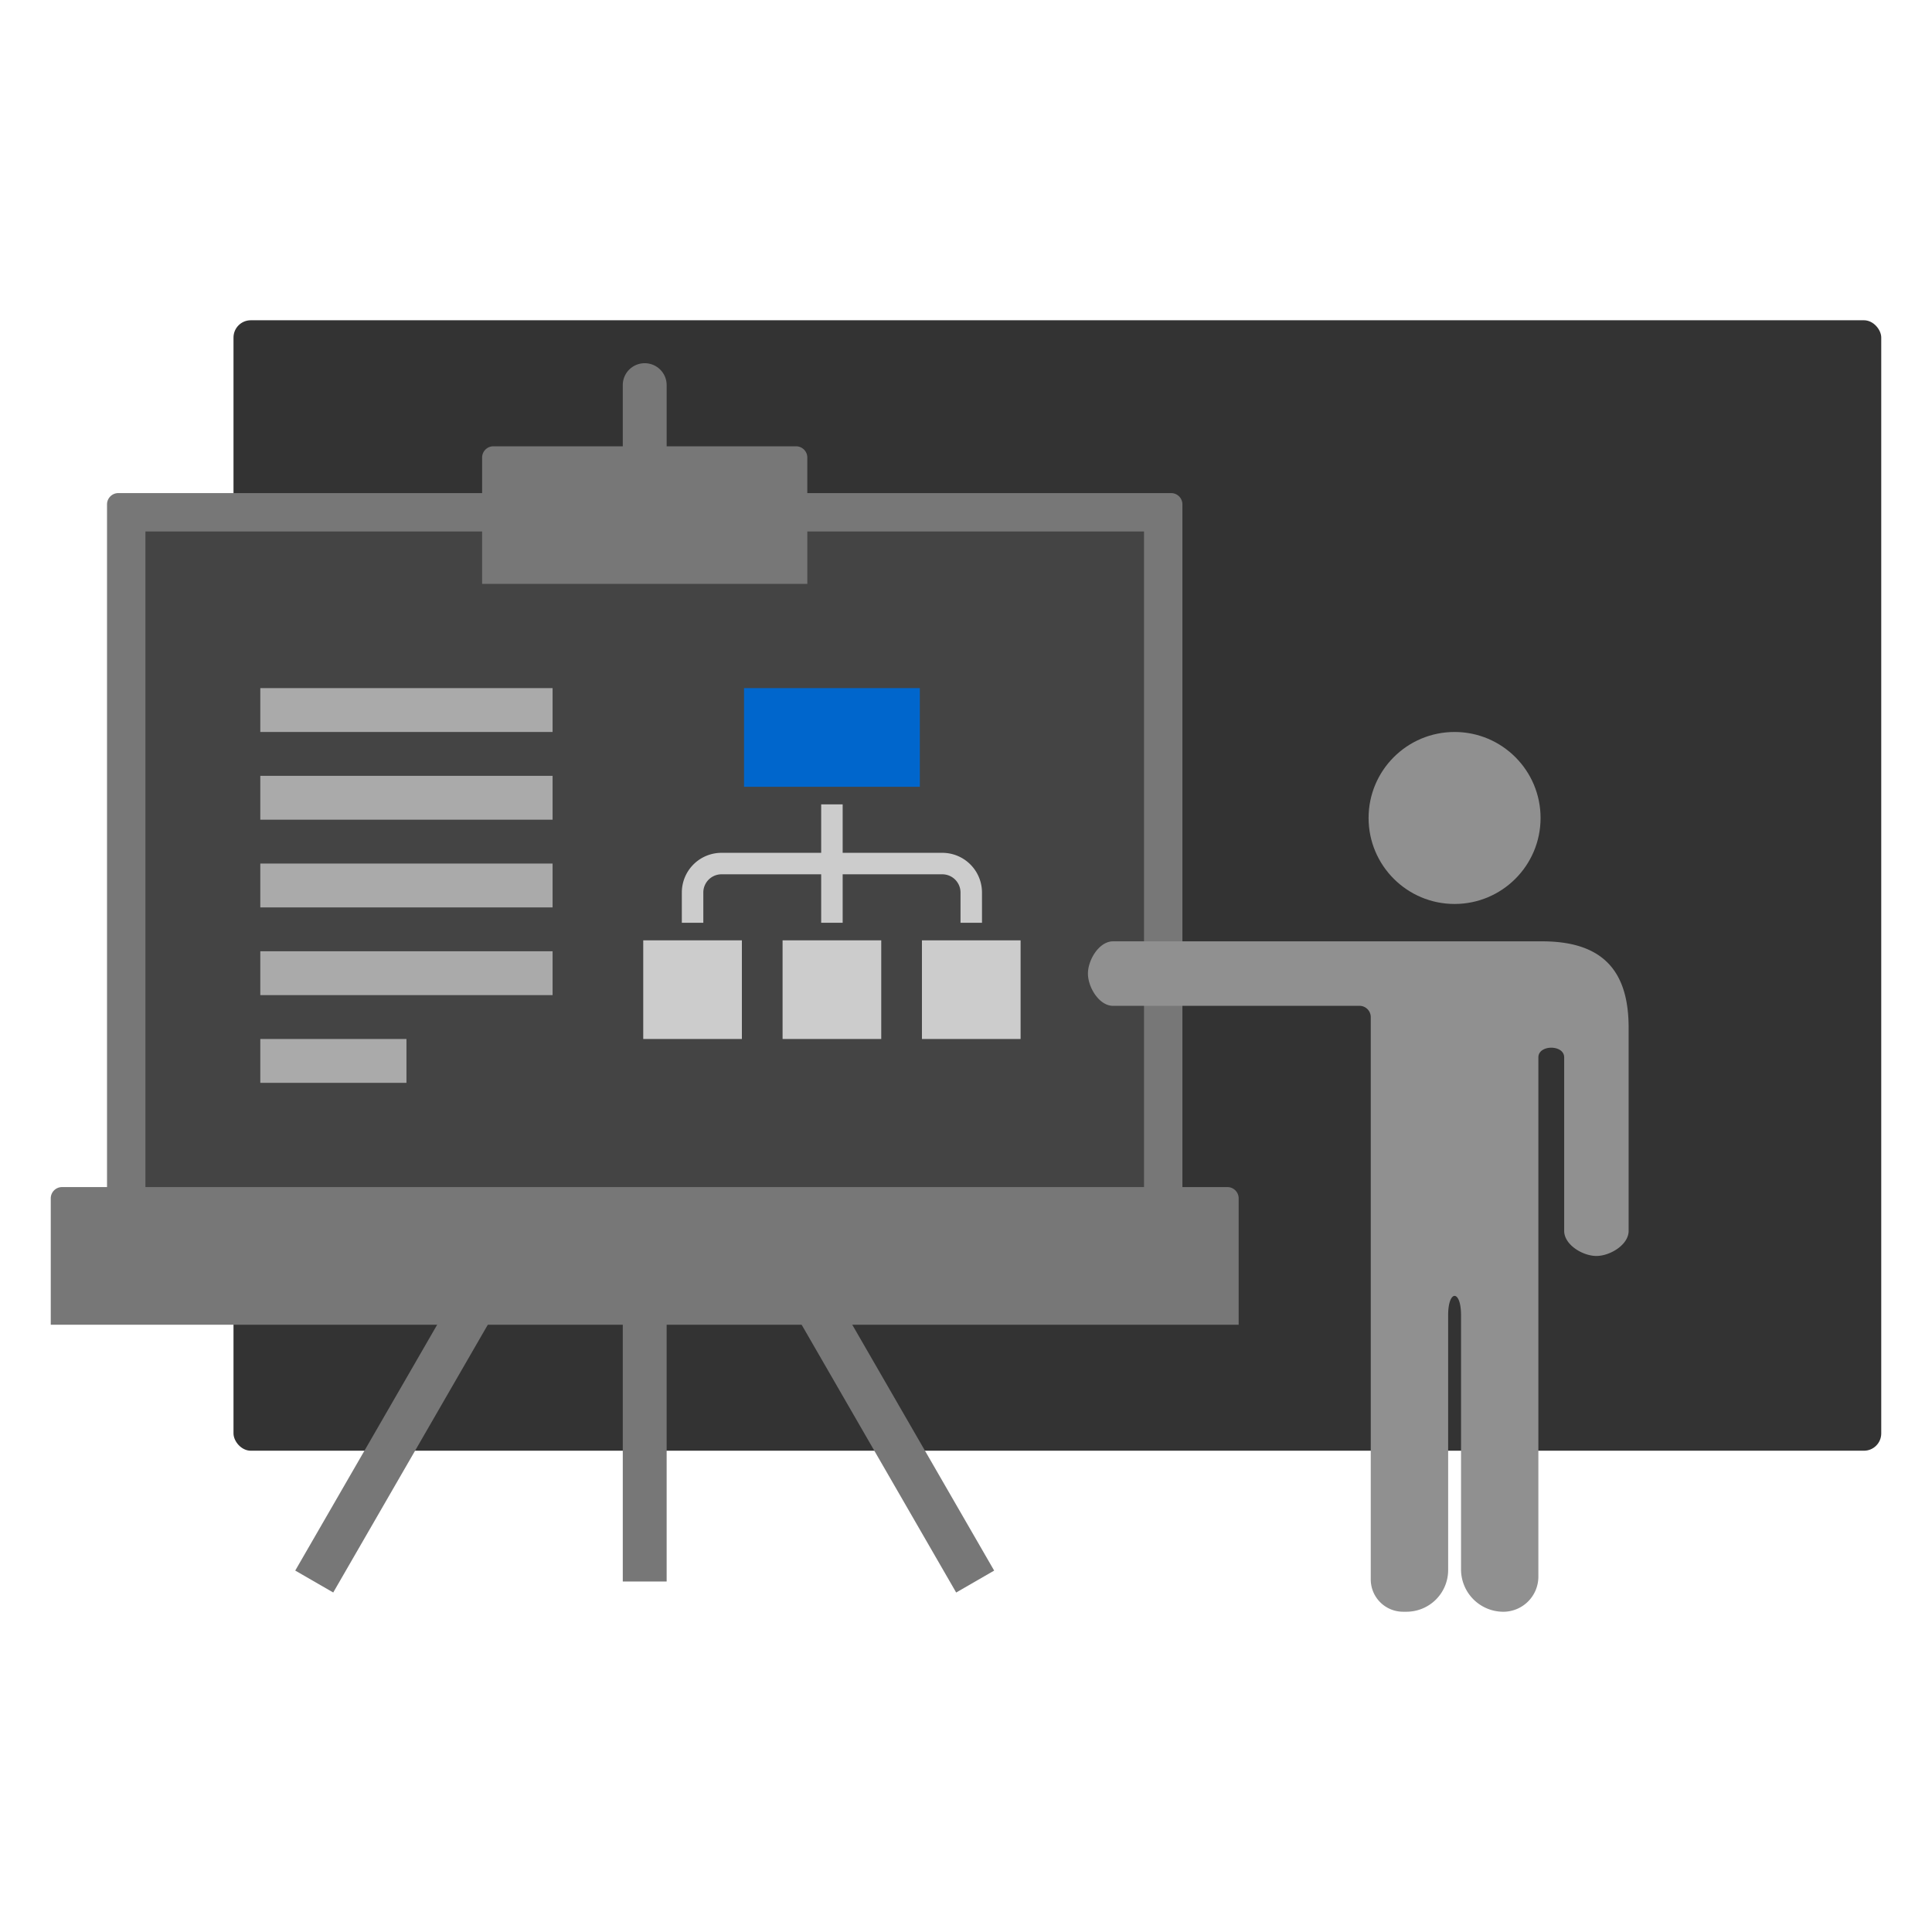 <svg xmlns="http://www.w3.org/2000/svg" viewBox="0 0 200 200">
	<defs>
		<style>.cls-1{fill:#333;}.cls-2{fill:#444;}.cls-3{fill:#777;}.cls-4{fill:#aaa;}.cls-5{fill:#ccc;}.cls-6{fill:#0066CC;}.cls-7{fill:#909090;}</style>
	</defs>
	<title>ZeichenflÃ¤che 3 Kopie 13</title>
	<g id="Ebene_2" data-name="Ebene 2">
		<rect class="cls-1" x="24.172" y="33.153" width="170.574" height="117.025" rx="1.79" ry="1.79"/>
		<rect class="cls-2" x="13.066" y="53.032" width="107.35" height="72.401"/>
		<path class="cls-3" d="M118.428,55.02v68.426H15.053V55.02H118.428m2.807-3.975H12.247a1.168,1.168,0,0,0-1.168,1.168v74.039a1.168,1.168,0,0,0,1.168,1.168H121.235a1.168,1.168,0,0,0,1.168-1.168V52.213a1.168,1.168,0,0,0-1.168-1.168Z"/>
		<path class="cls-3" d="M128.226,137.135H5.254V124.054a1.168,1.168,0,0,1,1.168-1.168H127.058a1.168,1.168,0,0,1,1.168,1.168Z"/>
		<path class="cls-3" d="M83.574,60.444H49.908V47.365A1.168,1.168,0,0,1,51.076,46.2H82.405a1.168,1.168,0,0,1,1.168,1.168Z"/>
		<rect class="cls-3" x="64.47" y="136.805" width="4.541" height="26.912"/>
		<path class="cls-3" d="M69.011,48.467H64.47v-8.6A2.266,2.266,0,0,1,66.737,37.6h.008a2.266,2.266,0,0,1,2.266,2.266Z"/>
		<rect class="cls-3" x="90.351" y="132.629" width="4.54" height="33.322" transform="translate(-62.222 66.286) rotate(-29.99)"/>
		<rect class="cls-3" x="24.199" y="147.019" width="33.323" height="4.54" transform="translate(-108.86 110.037) rotate(-60.002)"/>
		<rect class="cls-4" x="26.947" y="71.233" width="30.257" height="4.541"/>
		<rect class="cls-4" x="26.947" y="80.314" width="30.257" height="4.54"/>
		<rect class="cls-4" x="26.947" y="89.395" width="30.257" height="4.54"/>
		<rect class="cls-4" x="26.947" y="98.475" width="30.257" height="4.54"/>
		<rect class="cls-4" x="26.947" y="107.556" width="15.129" height="4.54"/>
		<path class="cls-5" d="M101.656,95.523H99.432V92.392a1.887,1.887,0,0,0-1.884-1.885H74.693a1.887,1.887,0,0,0-1.886,1.885v3.131H70.583V92.392a4.108,4.108,0,0,1,4.109-4.108H97.548a4.11,4.11,0,0,1,4.107,4.108Z"/>
		<rect class="cls-5" x="85.008" y="83.268" width="2.224" height="12.256"/>
		<path class="cls-5" d="M91.226,107.556H81.012V97.343H91.226Z"/>
		<path class="cls-6" d="M95.222,81.447h-18.2V71.233h18.2Z"/>
		<path class="cls-5" d="M105.651,107.556H95.438V97.343h10.213Z"/>
		<path class="cls-5" d="M76.8,107.556H66.588V97.343H76.8Z"/>
		<path class="cls-7" d="M115.215,104.123c-1.427,0-2.592-1.912-2.592-3.339s1.165-3.337,2.592-3.337H159.65c6.662,0,8.945,3.476,8.945,8.945v21.033c0,1.427-1.912,2.592-3.337,2.592s-3.335-1.165-3.335-2.592V109.458c0-1.334-2.671-1.334-2.671,0v53.754a3.636,3.636,0,0,1-3.636,3.636h0a4.383,4.383,0,0,1-4.37-4.37V136.152c0-2.67-1.334-2.67-1.334,0v26.394a4.314,4.314,0,0,1-4.3,4.3h-.36A3.346,3.346,0,0,1,141.9,163.5v-58.21a1.168,1.168,0,0,0-1.168-1.168Z"/>
		<circle class="cls-7" cx="150.577" cy="84.676" r="8.902"/>
	</g>
</svg>